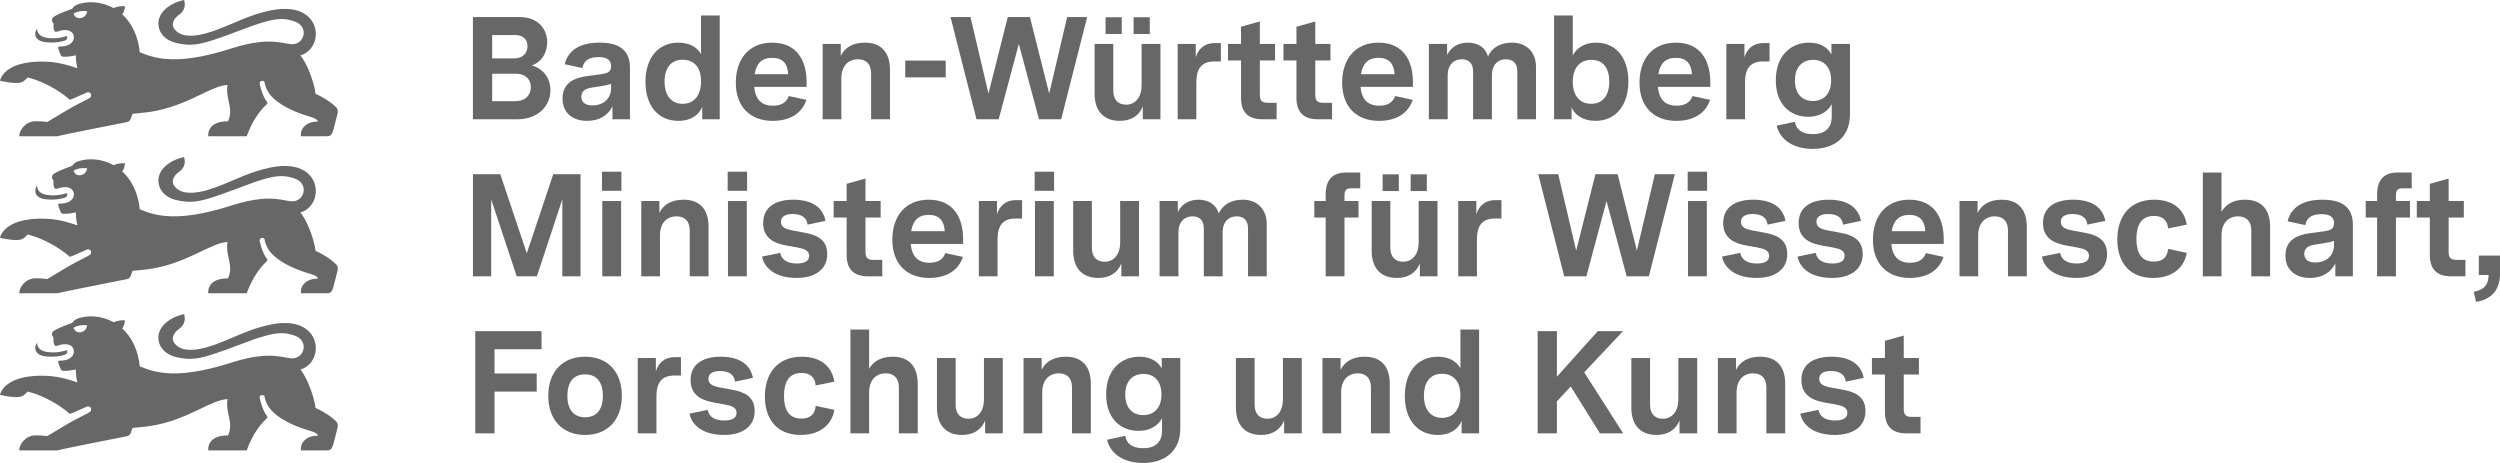 <svg width="216" height="40" viewBox="0 0 216 40" fill="none" xmlns="http://www.w3.org/2000/svg">
<path d="M40.863 15.048H43.222L45.517 21.883L47.8 15.048H50.158V23.875H48.582V17.229L46.387 23.875H44.647L42.44 17.229V23.875H40.863V15.048H40.863Z" fill="#676767"/>
<path d="M52.012 14.833H53.689V16.485H52.012V14.833ZM52.037 17.368H53.664V23.875H52.037V17.368Z" fill="#676767"/>
<path d="M55.406 17.367H56.97V18.389C57.336 17.645 58.067 17.254 59.051 17.254C60.501 17.254 61.22 18.124 61.22 19.6V23.875H59.593V19.89C59.593 19.095 59.139 18.692 58.458 18.692C57.613 18.692 57.021 19.272 57.021 20.344V23.875H55.406V17.367Z" fill="#676767"/>
<path d="M62.871 14.833H64.549V16.485H62.871V14.833ZM62.896 17.368H64.523V23.875H62.896V17.368Z" fill="#676767"/>
<path d="M65.836 22.172L67.412 21.845C67.526 22.475 68.056 22.765 68.85 22.765C69.531 22.765 69.909 22.551 69.909 22.109C69.909 21.63 69.481 21.491 68.875 21.378L68.018 21.226C67.021 21.05 65.937 20.672 65.937 19.272C65.937 17.948 66.921 17.254 68.548 17.254C70.061 17.254 71.095 17.859 71.322 19.083L69.771 19.41C69.708 18.793 69.241 18.49 68.484 18.49C67.816 18.49 67.475 18.742 67.475 19.158C67.475 19.637 67.879 19.801 68.484 19.915L69.506 20.104C70.49 20.281 71.473 20.646 71.473 21.945C71.473 23.345 70.338 24.014 68.812 24.014C67.425 24.014 66.126 23.484 65.836 22.172Z" fill="#676767"/>
<path d="M73.15 22.021V18.793H72.027V17.368H73.15V15.88L74.777 15.426V17.368H76.088V18.793H74.777V21.756C74.777 22.248 74.941 22.45 75.445 22.45H76.227V23.875H75.004C73.768 23.875 73.15 23.27 73.15 22.021Z" fill="#676767"/>
<path d="M77.098 20.709C77.098 18.742 78.17 17.254 80.238 17.254C82.357 17.254 83.214 18.78 83.214 20.659V21.075H78.687C78.788 22.16 79.317 22.702 80.301 22.702C81.032 22.702 81.474 22.424 81.676 21.869L83.202 22.198C82.798 23.383 81.764 24.014 80.276 24.014C78.371 24.014 77.098 22.828 77.098 20.709ZM81.625 19.978C81.575 19.057 81.133 18.566 80.238 18.566C79.342 18.566 78.876 19.057 78.725 19.978H81.625Z" fill="#676767"/>
<path d="M84.574 17.368H86.138V18.528C86.352 17.784 86.907 17.292 87.74 17.292H88.307V18.881H87.727C86.617 18.881 86.189 19.537 86.189 20.672V23.875H84.574V17.368Z" fill="#676767"/>
<path d="M89.394 14.833H91.072V16.485H89.394V14.833ZM89.42 17.368H91.047V23.875H89.42V17.368Z" fill="#676767"/>
<path d="M92.723 21.669V17.368H94.337V21.404C94.337 22.211 94.766 22.614 95.447 22.614C96.254 22.614 96.784 21.959 96.784 20.937V17.368H98.41V23.876H96.884V22.766C96.544 23.611 95.825 24.014 94.892 24.014C93.492 24.014 92.723 23.144 92.723 21.669Z" fill="#676767"/>
<path d="M100.188 17.367H101.764V18.326C102.092 17.62 102.76 17.254 103.555 17.254C104.349 17.254 105.068 17.62 105.295 18.452C105.674 17.62 106.443 17.254 107.376 17.254C108.524 17.254 109.445 17.973 109.445 19.36V23.875H107.83V19.738C107.83 19.032 107.452 18.692 106.847 18.692C106.166 18.692 105.636 19.158 105.636 20.079V23.875H104.009V19.738C104.009 19.032 103.631 18.692 103.025 18.692C102.357 18.692 101.815 19.158 101.815 20.079V23.875H100.188V17.367Z" fill="#676767"/>
<path d="M114.539 18.793H113.555V17.367H114.539V16.813C114.539 15.489 115.169 14.908 116.304 14.908H117.527V16.27H116.745C116.304 16.27 116.165 16.447 116.165 16.888V17.367H117.376V18.793H116.165V23.875H114.539V18.793Z" fill="#676767"/>
<path d="M118.512 21.668V17.367H120.126V21.403C120.126 22.21 120.555 22.613 121.236 22.613C122.043 22.613 122.573 21.958 122.573 20.936V17.367H124.2V23.875H122.674V22.765C122.333 23.61 121.614 24.014 120.681 24.014C119.281 24.014 118.512 23.143 118.512 21.668ZM119.458 15.06H120.858V16.51H119.458V15.06ZM121.879 15.06H123.279V16.51H121.879V15.06Z" fill="#676767"/>
<path d="M125.992 17.368H127.556V18.528C127.77 17.784 128.325 17.292 129.158 17.292H129.725V18.881H129.145C128.035 18.881 127.606 19.537 127.606 20.672V23.875H125.992V17.368Z" fill="#676767"/>
<path d="M132.902 15.048H134.63L136.181 21.656L137.846 15.048H139.763L141.428 21.656L142.979 15.048H144.707L142.462 23.875H140.545L138.805 17.368L137.064 23.875H135.147L132.902 15.048H132.902Z" fill="#676767"/>
<path d="M145.816 14.833H147.494V16.485H145.816V14.833ZM145.842 17.368H147.469V23.875H145.842V17.368Z" fill="#676767"/>
<path d="M148.781 22.172L150.358 21.845C150.471 22.475 151.001 22.765 151.796 22.765C152.477 22.765 152.855 22.551 152.855 22.109C152.855 21.63 152.426 21.491 151.821 21.378L150.963 21.226C149.967 21.05 148.882 20.672 148.882 19.272C148.882 17.948 149.866 17.254 151.493 17.254C153.006 17.254 154.04 17.859 154.267 19.083L152.716 19.41C152.653 18.793 152.186 18.49 151.43 18.49C150.761 18.49 150.421 18.742 150.421 19.158C150.421 19.637 150.824 19.801 151.43 19.915L152.451 20.104C153.435 20.281 154.419 20.646 154.419 21.945C154.419 23.345 153.284 24.014 151.758 24.014C150.37 24.014 149.071 23.484 148.781 22.172Z" fill="#676767"/>
<path d="M155.301 22.172L156.877 21.845C156.991 22.475 157.52 22.765 158.315 22.765C158.996 22.765 159.374 22.551 159.374 22.109C159.374 21.63 158.946 21.491 158.34 21.378L157.483 21.226C156.486 21.05 155.402 20.672 155.402 19.272C155.402 17.948 156.385 17.254 158.012 17.254C159.526 17.254 160.56 17.859 160.787 19.083L159.236 19.41C159.173 18.793 158.706 18.49 157.949 18.49C157.281 18.49 156.94 18.742 156.94 19.158C156.94 19.637 157.344 19.801 157.949 19.915L158.971 20.104C159.954 20.281 160.938 20.646 160.938 21.945C160.938 23.345 159.803 24.014 158.277 24.014C156.89 24.014 155.591 23.484 155.301 22.172Z" fill="#676767"/>
<path d="M161.82 20.709C161.82 18.742 162.892 17.254 164.961 17.254C167.079 17.254 167.937 18.78 167.937 20.659V21.075H163.409C163.51 22.16 164.04 22.702 165.024 22.702C165.755 22.702 166.197 22.424 166.398 21.869L167.924 22.198C167.521 23.383 166.487 24.014 164.998 24.014C163.094 24.014 161.82 22.828 161.82 20.709ZM166.348 19.978C166.297 19.057 165.856 18.566 164.961 18.566C164.065 18.566 163.599 19.057 163.447 19.978H166.348Z" fill="#676767"/>
<path d="M169.301 17.367H170.865V18.389C171.23 17.645 171.962 17.254 172.946 17.254C174.396 17.254 175.115 18.124 175.115 19.6V23.875H173.488V19.89C173.488 19.095 173.034 18.692 172.353 18.692C171.508 18.692 170.915 19.272 170.915 20.344V23.875H169.301V17.367Z" fill="#676767"/>
<path d="M176.414 22.172L177.991 21.845C178.104 22.475 178.634 22.765 179.428 22.765C180.109 22.765 180.488 22.551 180.488 22.109C180.488 21.63 180.059 21.491 179.453 21.378L178.596 21.226C177.6 21.05 176.515 20.672 176.515 19.272C176.515 17.948 177.499 17.254 179.125 17.254C180.639 17.254 181.673 17.859 181.9 19.083L180.349 19.41C180.286 18.793 179.819 18.49 179.063 18.49C178.394 18.49 178.054 18.742 178.054 19.158C178.054 19.637 178.457 19.801 179.063 19.915L180.084 20.104C181.068 20.281 182.052 20.646 182.052 21.945C182.052 23.345 180.916 24.014 179.39 24.014C178.003 24.014 176.704 23.484 176.414 22.172Z" fill="#676767"/>
<path d="M182.934 20.697C182.934 18.767 183.955 17.254 186.124 17.254C187.713 17.254 188.722 18.061 188.937 19.41L187.322 19.738C187.272 19.032 186.831 18.654 186.112 18.654C184.977 18.654 184.586 19.499 184.586 20.646C184.586 21.832 185.002 22.601 186.087 22.601C186.831 22.601 187.259 22.248 187.322 21.504L188.937 21.845C188.71 23.194 187.625 24.014 186.024 24.014C183.867 24.014 182.934 22.525 182.934 20.697Z" fill="#676767"/>
<path d="M190.324 14.908H191.939V18.301C192.317 17.62 193.023 17.254 193.969 17.254C195.419 17.254 196.138 18.124 196.138 19.6V23.875H194.511V19.89C194.511 19.095 194.057 18.692 193.376 18.692C192.531 18.692 191.939 19.272 191.939 20.344V23.875H190.324V14.908Z" fill="#676767"/>
<path d="M197.461 22.084C197.461 20.659 198.583 20.293 199.529 20.154L200.841 19.978C201.333 19.902 201.661 19.789 201.661 19.284C201.661 18.755 201.295 18.502 200.576 18.502C199.681 18.502 199.29 18.856 199.176 19.448L197.65 19.12C197.965 17.834 199.063 17.254 200.664 17.254C202.43 17.254 203.288 17.96 203.288 19.423V23.875H201.774V22.765C201.383 23.534 200.639 24.014 199.58 24.014C198.344 24.014 197.461 23.332 197.461 22.084ZM200.046 22.677C201.005 22.677 201.661 22.084 201.661 21.163V20.81C201.421 20.899 201.169 20.962 200.803 21.012L200.071 21.125C199.605 21.189 199.088 21.34 199.088 21.92C199.088 22.424 199.441 22.677 200.046 22.677Z" fill="#676767"/>
<path d="M205.382 18.793H204.398V17.367H205.382V16.813C205.382 15.489 206.013 14.908 207.148 14.908H208.371V16.27H207.589C207.148 16.27 207.009 16.447 207.009 16.888V17.367H208.22V18.793H207.009V23.875H205.382V18.793Z" fill="#676767"/>
<path d="M209.935 22.021V18.793H208.812V17.368H209.935V15.88L211.562 15.426V17.368H212.874V18.793H211.562V21.756C211.562 22.248 211.726 22.45 212.23 22.45H213.012V23.875H211.789C210.553 23.875 209.935 23.27 209.935 22.021Z" fill="#676767"/>
<path d="M215.017 23.762H214.172V22.085H216.001V23.636C216.001 25.313 214.966 25.931 213.932 26.083L213.73 25.212C214.702 25.023 214.992 24.557 215.017 23.762Z" fill="#676767"/>
<path d="M41.062 28.612H46.788V30.176H42.727V32.269H46.372V33.833H42.727V37.44H41.062V28.612L41.062 28.612Z" fill="#676767"/>
<path d="M47.371 34.199C47.371 32.106 48.62 30.819 50.549 30.819C52.491 30.819 53.727 32.106 53.727 34.199C53.727 36.293 52.491 37.579 50.549 37.579C48.62 37.579 47.371 36.293 47.371 34.199ZM50.549 36.053C51.47 36.053 52.088 35.473 52.088 34.199C52.088 32.925 51.47 32.345 50.549 32.345C49.628 32.345 49.023 32.925 49.023 34.199C49.023 35.473 49.641 36.053 50.549 36.053Z" fill="#676767"/>
<path d="M55.102 30.933H56.665V32.093C56.88 31.349 57.435 30.857 58.267 30.857H58.835V32.447H58.254C57.145 32.447 56.716 33.102 56.716 34.237V37.441H55.102V30.933Z" fill="#676767"/>
<path d="M59.566 35.738L61.143 35.41C61.256 36.04 61.786 36.33 62.581 36.33C63.262 36.33 63.64 36.116 63.64 35.675C63.64 35.195 63.211 35.057 62.606 34.943L61.748 34.792C60.752 34.615 59.667 34.237 59.667 32.837C59.667 31.513 60.651 30.819 62.278 30.819C63.791 30.819 64.826 31.425 65.052 32.648L63.501 32.976C63.438 32.358 62.971 32.055 62.215 32.055C61.547 32.055 61.206 32.307 61.206 32.724C61.206 33.203 61.61 33.367 62.215 33.48L63.236 33.669C64.22 33.846 65.204 34.212 65.204 35.511C65.204 36.91 64.069 37.579 62.543 37.579C61.155 37.579 59.856 37.049 59.566 35.738Z" fill="#676767"/>
<path d="M66.086 34.262C66.086 32.333 67.107 30.819 69.277 30.819C70.866 30.819 71.875 31.626 72.089 32.976L70.475 33.304C70.424 32.597 69.983 32.219 69.264 32.219C68.129 32.219 67.738 33.064 67.738 34.212C67.738 35.397 68.154 36.166 69.239 36.166C69.983 36.166 70.412 35.813 70.475 35.069L72.089 35.41C71.862 36.759 70.777 37.579 69.176 37.579C67.019 37.579 66.086 36.091 66.086 34.262Z" fill="#676767"/>
<path d="M73.477 28.474H75.091V31.866C75.469 31.185 76.175 30.819 77.121 30.819C78.572 30.819 79.291 31.69 79.291 33.165V37.44H77.664V33.455C77.664 32.661 77.21 32.257 76.528 32.257C75.683 32.257 75.091 32.837 75.091 33.909V37.44H73.477V28.474Z" fill="#676767"/>
<path d="M80.953 35.233V30.933H82.567V34.968C82.567 35.775 82.996 36.179 83.677 36.179C84.484 36.179 85.014 35.523 85.014 34.502V30.933H86.641V37.44H85.115V36.33C84.774 37.175 84.056 37.579 83.122 37.579C81.722 37.579 80.953 36.709 80.953 35.233Z" fill="#676767"/>
<path d="M88.434 30.933H89.997V31.954C90.363 31.21 91.095 30.819 92.078 30.819C93.529 30.819 94.248 31.689 94.248 33.165V37.44H92.621V33.455C92.621 32.661 92.167 32.257 91.486 32.257C90.641 32.257 90.048 32.837 90.048 33.909V37.44H88.434V30.933Z" fill="#676767"/>
<path d="M95.646 37.995L97.222 37.654C97.311 38.273 97.777 38.727 98.774 38.727C99.795 38.727 100.4 38.209 100.4 37.226V36.129C100.047 36.822 99.303 37.226 98.37 37.226C96.844 37.226 95.57 36.192 95.57 34.073C95.57 31.917 96.882 30.819 98.446 30.819C99.417 30.819 100.073 31.248 100.375 31.841V30.933H101.977V37.024C101.977 39.08 100.527 40 98.761 40C97.172 40 95.974 39.294 95.646 37.995ZM98.774 35.864C99.619 35.864 100.35 35.334 100.35 34.086C100.35 32.888 99.682 32.307 98.799 32.307C97.916 32.307 97.222 32.862 97.222 34.098C97.222 35.296 97.903 35.864 98.774 35.864Z" fill="#676767"/>
<path d="M106.785 35.233V30.933H108.399V34.968C108.399 35.775 108.828 36.179 109.509 36.179C110.316 36.179 110.846 35.523 110.846 34.502V30.933H112.473V37.44H110.947V36.33C110.606 37.175 109.888 37.579 108.954 37.579C107.554 37.579 106.785 36.709 106.785 35.233Z" fill="#676767"/>
<path d="M114.262 30.933H115.826V31.954C116.191 31.21 116.923 30.819 117.906 30.819C119.357 30.819 120.076 31.689 120.076 33.165V37.44H118.449V33.455C118.449 32.661 117.995 32.257 117.314 32.257C116.469 32.257 115.876 32.837 115.876 33.909V37.44H114.262V30.933Z" fill="#676767"/>
<path d="M121.375 34.212C121.375 32.194 122.434 30.819 124.225 30.819C125.133 30.819 125.827 31.185 126.18 31.816V28.474H127.794V37.44H126.281V36.368C126.016 37.037 125.335 37.579 124.225 37.579C122.447 37.579 121.375 36.23 121.375 34.212ZM124.591 36.103C125.613 36.103 126.18 35.334 126.18 34.149C126.18 33.026 125.625 32.295 124.591 32.295C123.569 32.295 123.027 33.026 123.027 34.187C123.027 35.334 123.569 36.103 124.591 36.103Z" fill="#676767"/>
<path d="M132.852 28.612H134.516V32.547L138.048 28.612H140.229L136.875 32.169L140.242 37.44H138.237L135.714 33.392L134.516 34.678V37.44H132.852V28.612H132.852Z" fill="#676767"/>
<path d="M140.949 35.233V30.933H142.564V34.968C142.564 35.775 142.992 36.179 143.673 36.179C144.481 36.179 145.01 35.523 145.01 34.502V30.933H146.637V37.44H145.111V36.33C144.77 37.175 144.052 37.579 143.118 37.579C141.719 37.579 140.949 36.709 140.949 35.233Z" fill="#676767"/>
<path d="M148.426 30.933H149.99V31.954C150.355 31.21 151.087 30.819 152.071 30.819C153.521 30.819 154.24 31.689 154.24 33.165V37.44H152.613V33.455C152.613 32.661 152.159 32.257 151.478 32.257C150.633 32.257 150.04 32.837 150.04 33.909V37.44H148.426V30.933Z" fill="#676767"/>
<path d="M155.539 35.738L157.116 35.41C157.229 36.04 157.759 36.33 158.553 36.33C159.234 36.33 159.613 36.116 159.613 35.675C159.613 35.195 159.184 35.057 158.578 34.943L157.721 34.792C156.725 34.615 155.64 34.237 155.64 32.837C155.64 31.513 156.624 30.819 158.25 30.819C159.764 30.819 160.798 31.425 161.025 32.648L159.474 32.976C159.411 32.358 158.944 32.055 158.188 32.055C157.519 32.055 157.179 32.307 157.179 32.724C157.179 33.203 157.582 33.367 158.188 33.48L159.209 33.669C160.193 33.846 161.177 34.212 161.177 35.511C161.177 36.91 160.041 37.579 158.515 37.579C157.128 37.579 155.829 37.049 155.539 35.738Z" fill="#676767"/>
<path d="M162.857 35.587V32.358H161.734V30.933H162.857V29.445L164.484 28.991V30.933H165.795V32.358H164.484V35.322C164.484 35.814 164.648 36.016 165.152 36.016H165.934V37.441H164.711C163.475 37.441 162.857 36.835 162.857 35.587Z" fill="#676767"/>
<path d="M40.859 1.477H44.92C46.522 1.477 47.279 2.549 47.279 3.646C47.279 4.503 46.837 5.361 45.942 5.651C47.014 5.954 47.556 6.836 47.556 7.782C47.556 9.094 46.56 10.305 44.693 10.305H40.859V1.477ZM44.416 5.046C45.185 5.046 45.576 4.566 45.576 3.986C45.576 3.444 45.223 3.028 44.492 3.028H42.524V5.046H44.416ZM44.517 8.741C45.45 8.741 45.866 8.161 45.866 7.517C45.866 6.899 45.437 6.37 44.593 6.37H42.524V8.741H44.517Z" fill="#676767"/>
<path d="M48.602 8.514C48.602 7.089 49.724 6.723 50.67 6.584L51.981 6.408C52.473 6.332 52.801 6.219 52.801 5.714C52.801 5.184 52.435 4.932 51.717 4.932C50.821 4.932 50.43 5.285 50.317 5.878L48.791 5.55C49.106 4.264 50.203 3.684 51.805 3.684C53.571 3.684 54.428 4.39 54.428 5.853V10.305H52.915V9.195C52.524 9.964 51.78 10.443 50.72 10.443C49.484 10.443 48.602 9.762 48.602 8.514ZM51.187 9.106C52.145 9.106 52.801 8.514 52.801 7.593V7.24C52.562 7.328 52.309 7.391 51.944 7.442L51.212 7.555C50.745 7.618 50.228 7.77 50.228 8.35C50.228 8.854 50.582 9.106 51.187 9.106Z" fill="#676767"/>
<path d="M55.766 7.076C55.766 5.058 56.825 3.684 58.616 3.684C59.524 3.684 60.218 4.049 60.571 4.68V1.338H62.185V10.305H60.672V9.232C60.407 9.901 59.726 10.443 58.616 10.443C56.838 10.443 55.766 9.094 55.766 7.076ZM58.981 8.968C60.003 8.968 60.571 8.198 60.571 7.013C60.571 5.891 60.016 5.159 58.981 5.159C57.96 5.159 57.418 5.891 57.418 7.051C57.418 8.198 57.96 8.968 58.981 8.968Z" fill="#676767"/>
<path d="M63.574 7.139C63.574 5.172 64.646 3.684 66.715 3.684C68.833 3.684 69.691 5.21 69.691 7.089V7.505H65.163C65.264 8.589 65.794 9.132 66.778 9.132C67.509 9.132 67.951 8.854 68.152 8.299L69.678 8.627C69.275 9.813 68.241 10.443 66.752 10.443C64.848 10.443 63.574 9.258 63.574 7.139ZM68.102 6.408C68.051 5.487 67.61 4.995 66.715 4.995C65.819 4.995 65.353 5.487 65.201 6.408H68.102Z" fill="#676767"/>
<path d="M71.078 3.797H72.642V4.819C73.008 4.075 73.739 3.684 74.723 3.684C76.173 3.684 76.892 4.554 76.892 6.029V10.305H75.265V6.319C75.265 5.525 74.811 5.121 74.13 5.121C73.285 5.121 72.692 5.701 72.692 6.773V10.305H71.078V3.797Z" fill="#676767"/>
<path d="M78.215 5.234H81.708V6.685H78.215V5.234Z" fill="#676767"/>
<path d="M82.125 1.477H83.853L85.404 8.085L87.069 1.477H88.986L90.65 8.085L92.202 1.477H93.93L91.685 10.305H89.768L88.027 3.797L86.287 10.305H84.37L82.125 1.477H82.125Z" fill="#676767"/>
<path d="M94.574 8.097V3.797H96.189V7.833C96.189 8.64 96.617 9.043 97.298 9.043C98.106 9.043 98.635 8.388 98.635 7.366V3.797H100.262V10.304H98.736V9.195C98.395 10.04 97.677 10.443 96.743 10.443C95.344 10.443 94.574 9.573 94.574 8.097ZM95.52 1.489H96.92V2.94H95.52V1.489ZM97.942 1.489H99.341V2.94H97.942V1.489Z" fill="#676767"/>
<path d="M101.75 3.797H103.314V4.958C103.528 4.214 104.083 3.722 104.916 3.722H105.483V5.311H104.903C103.793 5.311 103.364 5.967 103.364 7.102V10.305H101.75V3.797Z" fill="#676767"/>
<path d="M107.224 8.451V5.223H106.102V3.798H107.224V2.309L108.851 1.855V3.798H110.163V5.223H108.851V8.186C108.851 8.678 109.015 8.88 109.519 8.88H110.301V10.305H109.078C107.842 10.305 107.224 9.7 107.224 8.451Z" fill="#676767"/>
<path d="M112.013 8.451V5.223H110.891V3.798H112.013V2.309L113.64 1.855V3.798H114.952V5.223H113.64V8.186C113.64 8.678 113.804 8.88 114.308 8.88H115.09V10.305H113.867C112.631 10.305 112.013 9.7 112.013 8.451Z" fill="#676767"/>
<path d="M115.961 7.139C115.961 5.172 117.033 3.684 119.101 3.684C121.22 3.684 122.078 5.21 122.078 7.089V7.505H117.55C117.651 8.589 118.181 9.132 119.164 9.132C119.896 9.132 120.337 8.854 120.539 8.299L122.065 8.627C121.661 9.813 120.627 10.443 119.139 10.443C117.235 10.443 115.961 9.258 115.961 7.139ZM120.489 6.408C120.438 5.487 119.997 4.995 119.101 4.995C118.206 4.995 117.739 5.487 117.588 6.408H120.489Z" fill="#676767"/>
<path d="M123.453 3.797H125.03V4.756C125.358 4.049 126.026 3.684 126.82 3.684C127.615 3.684 128.334 4.049 128.561 4.882C128.939 4.049 129.709 3.684 130.642 3.684C131.79 3.684 132.71 4.403 132.71 5.79V10.305H131.096V6.168C131.096 5.462 130.718 5.121 130.112 5.121C129.431 5.121 128.901 5.588 128.901 6.508V10.305H127.275V6.168C127.275 5.462 126.896 5.121 126.291 5.121C125.622 5.121 125.08 5.588 125.08 6.508V10.305H123.453V3.797Z" fill="#676767"/>
<path d="M135.787 9.283V10.305H134.273V1.338H135.888V4.793C136.228 4.125 136.935 3.684 137.893 3.684C139.671 3.684 140.693 5.058 140.693 7.038C140.693 9.069 139.621 10.443 137.843 10.443C136.771 10.443 136.052 9.926 135.787 9.283ZM137.477 8.968C138.511 8.968 139.041 8.211 139.041 7.051C139.041 5.89 138.524 5.172 137.502 5.172C136.468 5.172 135.888 5.903 135.888 7.063C135.888 8.236 136.468 8.968 137.477 8.968Z" fill="#676767"/>
<path d="M141.652 7.139C141.652 5.172 142.724 3.684 144.793 3.684C146.911 3.684 147.769 5.21 147.769 7.089V7.505H143.241C143.342 8.589 143.872 9.132 144.856 9.132C145.587 9.132 146.029 8.854 146.23 8.299L147.756 8.627C147.353 9.813 146.319 10.443 144.83 10.443C142.926 10.443 141.652 9.258 141.652 7.139ZM146.18 6.408C146.129 5.487 145.688 4.995 144.793 4.995C143.897 4.995 143.431 5.487 143.279 6.408H146.18Z" fill="#676767"/>
<path d="M149.156 3.797H150.72V4.958C150.934 4.214 151.489 3.722 152.322 3.722H152.889V5.311H152.309C151.199 5.311 150.771 5.967 150.771 7.102V10.305H149.156V3.797Z" fill="#676767"/>
<path d="M153.505 10.859L155.082 10.519C155.17 11.137 155.637 11.591 156.633 11.591C157.654 11.591 158.26 11.074 158.26 10.09V8.993C157.907 9.687 157.163 10.09 156.229 10.09C154.703 10.09 153.43 9.056 153.43 6.937C153.43 4.781 154.741 3.684 156.305 3.684C157.276 3.684 157.932 4.112 158.235 4.705V3.797H159.836V9.888C159.836 11.944 158.386 12.864 156.62 12.864C155.031 12.864 153.833 12.158 153.505 10.859ZM156.633 8.728C157.478 8.728 158.21 8.198 158.21 6.95C158.21 5.752 157.541 5.172 156.658 5.172C155.775 5.172 155.082 5.727 155.082 6.963C155.082 8.161 155.763 8.728 156.633 8.728Z" fill="#676767"/>
<path d="M25.953 31.924C26.759 31.712 27.348 30.878 27.282 29.929C27.199 28.753 26.085 27.508 23.443 28.03C22.482 28.22 21.695 28.5 20.939 28.808C20.146 29.132 19.389 29.486 18.501 29.802C17.587 30.126 16.82 30.267 16.224 30.216C15.687 30.17 15.289 29.97 15.045 29.611C14.713 29.114 15.195 28.613 15.399 28.473C15.771 28.23 16.105 27.815 15.908 27.141C15.551 27.203 14.926 27.412 14.428 27.805C14.017 28.129 13.692 28.579 13.68 29.175C13.703 29.989 14.266 30.625 15.203 30.849C15.832 31 16.334 31.048 16.926 30.971C17.777 30.86 18.816 30.488 20.688 29.787C22.438 29.112 23.422 28.823 24.175 28.789C24.648 28.767 25.031 28.846 25.455 28.995C25.721 29.087 25.912 29.228 26.04 29.392C26.192 29.587 26.253 29.816 26.239 30.037C26.212 30.453 25.921 30.843 25.468 30.941C25.364 30.964 25.251 30.971 25.131 30.959C24.991 30.945 24.838 30.916 24.666 30.884C24.159 30.789 23.474 30.662 22.409 30.779C21.769 30.849 20.993 31.008 20.035 31.315C18.037 31.955 16.546 32.212 15.395 32.256C13.765 32.318 12.816 31.955 12.076 31.652C12.003 30.944 11.833 30.359 11.624 29.883C11.284 29.111 10.843 28.628 10.554 28.376C10.554 28.376 10.721 28.272 10.805 27.688C10.388 27.605 9.799 27.84 9.799 27.84C9.799 27.84 8.705 27.138 7.227 27.388C6.663 27.486 6.394 27.641 6.239 27.896C5.065 28.328 4.969 28.402 4.669 28.575C4.475 28.697 4.491 28.861 4.491 28.902C4.491 28.997 4.541 29.055 4.562 29.081C4.593 29.117 4.622 29.15 4.622 29.216C4.625 29.558 4.595 29.534 4.7 29.804C4.747 29.913 4.849 29.905 4.973 29.863C5.748 29.574 6.344 29.799 6.382 30.324C6.412 30.776 5.99 31.101 5.427 31.146C5.302 31.153 5.214 31.159 5.166 31.161C5.073 31.167 5.011 31.176 5.022 31.284C5.034 31.369 5.157 31.677 5.19 31.765C5.275 32.003 5.329 32.036 5.529 32.044C5.906 32.057 6.394 31.963 6.55 31.915C6.55 31.915 6.534 32.392 6.683 33.043C5.378 32.573 4.381 32.426 3.275 32.467C2.171 32.506 1.437 32.733 0.95 33.006C0.088 33.489 0 34.119 0 34.119C0.006 34.12 1.271 34.417 1.788 34.271C2.14 34.171 2.381 33.832 2.381 33.832C2.381 33.832 3.215 34.003 4.313 34.585C4.849 34.87 5.449 35.253 6.045 35.762C6.067 35.781 7.446 35.153 7.514 35.128C7.684 35.066 7.812 35.179 7.841 35.235C7.889 35.325 7.905 35.495 7.772 35.584C7.642 35.702 6.717 36.11 5.827 36.636C5.248 36.978 4.619 37.35 4.078 37.68C3.654 37.626 3.47 37.609 3.071 37.614C2.22 37.623 1.66 38.367 1.66 38.912H4.972C5.11 38.861 6.495 38.579 7.894 38.299C8.911 38.096 9.935 37.894 10.492 37.783C10.742 37.734 10.896 37.703 10.917 37.699C10.991 37.682 11.092 37.67 11.183 37.581C11.228 37.537 11.271 37.473 11.307 37.379C11.333 37.315 11.45 36.974 11.45 36.974L12.175 36.904C13.143 36.822 14 36.628 14.77 36.381C15.76 36.065 16.604 35.663 17.35 35.306C18.258 34.87 19.008 34.511 19.657 34.482C19.553 35.124 19.704 35.624 19.806 36.116C19.904 36.585 19.957 37.047 19.704 37.619C17.786 37.619 17.997 38.912 17.997 38.912H21.323C21.323 38.912 21.558 38.147 22.096 37.303C22.345 36.915 22.648 36.51 23.039 36.156C23.12 36.083 23.113 36.005 23.067 35.944C22.645 35.419 22.431 34.364 22.431 34.364C22.395 34.23 22.558 34.14 22.614 34.131C22.672 34.12 22.83 34.119 22.863 34.271C22.863 34.271 22.937 35.003 23.63 35.64C24.068 36.042 24.6 36.359 25.131 36.609C25.769 36.91 26.406 37.113 26.875 37.252C27.411 37.411 27.471 37.59 27.471 37.643C27.459 37.643 27.267 37.653 27.236 37.656C26.965 37.686 26.653 37.721 26.289 38.065C25.918 38.419 25.996 38.912 25.996 38.912H28.285C28.583 38.912 28.689 38.736 28.793 38.399C28.86 38.183 29.131 37.086 29.15 37.01C29.239 36.677 29.145 36.5 29.03 36.4C28.768 36.137 28.449 35.906 28.154 35.722C27.677 35.423 27.265 35.245 27.265 35.245C27.211 34.736 26.971 33.882 26.634 33.112C26.436 32.657 26.2 32.232 25.953 31.924ZM6.352 28.317C6.697 28.111 7.151 28.059 7.524 28.102C7.483 28.777 6.537 28.956 6.352 28.317ZM3.116 29.758C3.13 29.73 3.145 29.701 3.162 29.673C3.164 29.669 3.178 29.646 3.182 29.641C3.189 29.632 3.204 29.638 3.205 29.649C3.219 29.915 3.371 30.326 4.112 30.418C4.813 30.507 5.341 30.387 5.791 30.255C5.841 30.376 5.828 30.567 5.596 30.653C5.387 30.717 4.819 30.883 3.935 30.789C3.11 30.701 2.92 30.183 3.116 29.758ZM25.953 18.354C26.759 18.142 27.348 17.308 27.282 16.359C27.199 15.182 26.085 13.938 23.443 14.46C22.482 14.65 21.695 14.93 20.939 15.238C20.146 15.561 19.389 15.916 18.501 16.231C17.587 16.556 16.82 16.696 16.224 16.645C15.687 16.6 15.289 16.4 15.045 16.041C14.713 15.544 15.195 15.042 15.399 14.902C15.771 14.659 16.105 14.245 15.908 13.57C15.551 13.632 14.926 13.842 14.428 14.234C14.017 14.559 13.692 15.009 13.68 15.604C13.703 16.419 14.266 17.055 15.203 17.279C15.832 17.43 16.334 17.478 16.926 17.4C17.777 17.289 18.816 16.918 20.688 16.217C22.438 15.542 23.422 15.252 24.175 15.218C24.648 15.197 25.031 15.276 25.455 15.424C25.721 15.517 25.912 15.657 26.04 15.821C26.192 16.016 26.253 16.245 26.239 16.467C26.212 16.882 25.921 17.273 25.468 17.371C25.364 17.393 25.251 17.4 25.131 17.388C24.991 17.375 24.838 17.346 24.666 17.314C24.159 17.219 23.474 17.091 22.409 17.208C21.769 17.279 20.993 17.438 20.035 17.744C18.037 18.385 16.546 18.641 15.395 18.685C13.765 18.748 12.816 18.384 12.076 18.082C12.003 17.374 11.833 16.788 11.624 16.313C11.284 15.541 10.843 15.058 10.554 14.806C10.554 14.806 10.721 14.701 10.805 14.118C10.388 14.034 9.799 14.269 9.799 14.269C9.799 14.269 8.705 13.567 7.227 13.817C6.663 13.916 6.394 14.07 6.239 14.326C5.065 14.757 4.969 14.831 4.669 15.004C4.475 15.127 4.491 15.29 4.491 15.332C4.491 15.426 4.541 15.485 4.562 15.511C4.593 15.547 4.622 15.58 4.622 15.645C4.625 15.987 4.595 15.963 4.7 16.234C4.747 16.343 4.849 16.335 4.973 16.293C5.748 16.003 6.344 16.229 6.382 16.753C6.412 17.205 5.99 17.53 5.427 17.575C5.302 17.583 5.214 17.588 5.166 17.591C5.073 17.597 5.011 17.605 5.022 17.713C5.034 17.799 5.157 18.107 5.19 18.194C5.275 18.433 5.329 18.466 5.529 18.473C5.906 18.486 6.394 18.393 6.55 18.345C6.55 18.345 6.534 18.822 6.683 19.473C5.378 19.002 4.381 18.856 3.275 18.896C2.171 18.936 1.437 19.162 0.95 19.436C0.088 19.919 0 20.548 0 20.548C0.006 20.549 1.271 20.847 1.788 20.701C2.14 20.601 2.381 20.261 2.381 20.261C2.381 20.261 3.215 20.433 4.313 21.015C4.849 21.299 5.449 21.683 6.045 22.192C6.067 22.211 7.446 21.583 7.514 21.558C7.684 21.495 7.812 21.609 7.841 21.664C7.889 21.755 7.905 21.925 7.772 22.014C7.642 22.131 6.717 22.539 5.827 23.065C5.248 23.408 4.619 23.78 4.078 24.11C3.654 24.055 3.47 24.039 3.071 24.043C2.22 24.052 1.66 24.797 1.66 25.341H4.972C5.11 25.291 6.495 25.008 7.894 24.729C8.911 24.525 9.935 24.323 10.492 24.213C10.742 24.164 10.896 24.133 10.917 24.129C10.991 24.112 11.092 24.1 11.183 24.011C11.228 23.966 11.271 23.902 11.307 23.808C11.333 23.745 11.45 23.404 11.45 23.404L12.175 23.334C13.143 23.252 14 23.057 14.77 22.811C15.76 22.494 16.604 22.092 17.35 21.735C18.258 21.3 19.008 20.941 19.657 20.912C19.553 21.554 19.704 22.053 19.806 22.546C19.904 23.014 19.957 23.476 19.704 24.048C17.786 24.048 17.997 25.341 17.997 25.341H21.323C21.323 25.341 21.558 24.576 22.096 23.733C22.345 23.345 22.648 22.94 23.039 22.585C23.12 22.512 23.113 22.435 23.067 22.373C22.645 21.849 22.431 20.794 22.431 20.794C22.395 20.659 22.558 20.57 22.614 20.56C22.672 20.55 22.83 20.549 22.863 20.701C22.863 20.701 22.937 21.433 23.63 22.07C24.068 22.472 24.6 22.789 25.131 23.038C25.769 23.339 26.406 23.543 26.875 23.682C27.411 23.84 27.471 24.019 27.471 24.073C27.459 24.073 27.267 24.082 27.236 24.085C26.965 24.115 26.653 24.15 26.289 24.495C25.918 24.848 25.996 25.341 25.996 25.341H28.285C28.583 25.341 28.689 25.165 28.793 24.828C28.86 24.612 29.131 23.515 29.15 23.44C29.239 23.106 29.145 22.929 29.03 22.829C28.768 22.566 28.449 22.336 28.154 22.151C27.677 21.852 27.265 21.674 27.265 21.674C27.211 21.165 26.971 20.311 26.634 19.541C26.436 19.087 26.2 18.662 25.953 18.354ZM6.352 14.747C6.697 14.541 7.151 14.488 7.524 14.532C7.483 15.206 6.537 15.385 6.352 14.747ZM3.116 16.188C3.13 16.159 3.145 16.131 3.162 16.103C3.164 16.098 3.178 16.076 3.182 16.071C3.189 16.061 3.204 16.067 3.205 16.079C3.219 16.344 3.371 16.755 4.112 16.848C4.813 16.936 5.341 16.817 5.791 16.684C5.841 16.806 5.828 16.997 5.596 17.082C5.387 17.146 4.819 17.312 3.935 17.218C3.11 17.131 2.92 16.613 3.116 16.188ZM25.953 4.783C26.759 4.571 27.348 3.737 27.282 2.788C27.199 1.612 26.085 0.367 23.443 0.889C22.482 1.08 21.695 1.359 20.939 1.667C20.146 1.991 19.389 2.346 18.501 2.661C17.587 2.985 16.82 3.126 16.224 3.075C15.687 3.03 15.289 2.83 15.045 2.47C14.713 1.973 15.195 1.472 15.399 1.332C15.771 1.089 16.105 0.674 15.908 0C15.551 0.062 14.926 0.271 14.428 0.664C14.017 0.988 13.692 1.438 13.68 2.034C13.703 2.848 14.266 3.484 15.203 3.709C15.832 3.859 16.334 3.908 16.926 3.83C17.777 3.719 18.816 3.348 20.688 2.646C22.438 1.971 23.422 1.682 24.175 1.648C24.648 1.626 25.031 1.706 25.455 1.854C25.721 1.946 25.912 2.087 26.04 2.251C26.192 2.446 26.253 2.675 26.239 2.896C26.212 3.312 25.921 3.703 25.468 3.8C25.364 3.823 25.251 3.83 25.131 3.818C24.991 3.804 24.838 3.776 24.666 3.744C24.159 3.648 23.474 3.521 22.409 3.638C21.769 3.708 20.993 3.867 20.035 4.174C18.037 4.814 16.546 5.071 15.395 5.115C13.765 5.177 12.816 4.814 12.076 4.512C12.003 3.803 11.833 3.218 11.624 2.742C11.284 1.97 10.843 1.487 10.554 1.235C10.554 1.235 10.721 1.131 10.805 0.547C10.388 0.464 9.799 0.699 9.799 0.699C9.799 0.699 8.705 -0.003 7.227 0.247C6.663 0.346 6.394 0.5 6.239 0.755C5.065 1.187 4.969 1.261 4.669 1.434C4.475 1.556 4.491 1.72 4.491 1.761C4.491 1.856 4.541 1.914 4.562 1.94C4.593 1.976 4.622 2.009 4.622 2.075C4.625 2.417 4.595 2.393 4.7 2.663C4.747 2.772 4.849 2.764 4.973 2.722C5.748 2.433 6.344 2.658 6.382 3.183C6.412 3.635 5.99 3.96 5.427 4.005C5.302 4.012 5.214 4.018 5.166 4.02C5.073 4.027 5.011 4.035 5.022 4.143C5.034 4.228 5.157 4.536 5.19 4.624C5.275 4.862 5.329 4.896 5.529 4.903C5.906 4.916 6.394 4.822 6.55 4.774C6.55 4.774 6.534 5.252 6.683 5.902C5.378 5.432 4.381 5.286 3.275 5.326C2.171 5.366 1.437 5.592 0.95 5.865C0.088 6.348 0 6.978 0 6.978C0.006 6.979 1.271 7.276 1.788 7.13C2.14 7.03 2.381 6.691 2.381 6.691C2.381 6.691 3.215 6.862 4.313 7.444C4.849 7.729 5.449 8.112 6.045 8.621C6.067 8.64 7.446 8.012 7.514 7.987C7.684 7.925 7.812 8.038 7.841 8.094C7.889 8.184 7.905 8.355 7.772 8.443C7.642 8.561 6.717 8.969 5.827 9.495C5.248 9.838 4.619 10.209 4.078 10.54C3.654 10.485 3.47 10.469 3.071 10.473C2.22 10.482 1.66 11.226 1.66 11.771H4.972C5.11 11.721 6.495 11.438 7.894 11.158C8.911 10.955 9.935 10.753 10.492 10.643C10.742 10.593 10.896 10.562 10.917 10.558C10.991 10.541 11.092 10.529 11.183 10.44C11.228 10.396 11.271 10.332 11.307 10.238C11.333 10.174 11.45 9.833 11.45 9.833L12.175 9.763C13.143 9.681 14 9.487 14.77 9.24C15.76 8.924 16.604 8.522 17.35 8.165C18.258 7.729 19.008 7.37 19.657 7.341C19.553 7.983 19.704 8.483 19.806 8.975C19.904 9.444 19.957 9.906 19.704 10.478C17.786 10.478 17.997 11.771 17.997 11.771H21.323C21.323 11.771 21.558 11.006 22.096 10.162C22.345 9.774 22.648 9.369 23.039 9.015C23.12 8.942 23.113 8.864 23.067 8.803C22.645 8.279 22.431 7.224 22.431 7.224C22.395 7.089 22.558 6.999 22.614 6.99C22.672 6.98 22.83 6.978 22.863 7.13C22.863 7.13 22.937 7.862 23.63 8.499C24.068 8.901 24.6 9.218 25.131 9.468C25.769 9.769 26.406 9.973 26.875 10.111C27.411 10.27 27.471 10.449 27.471 10.502C27.459 10.502 27.267 10.512 27.236 10.515C26.965 10.545 26.653 10.58 26.289 10.925C25.918 11.278 25.996 11.771 25.996 11.771H28.285C28.583 11.771 28.689 11.595 28.793 11.258C28.86 11.042 29.131 9.945 29.15 9.869C29.239 9.536 29.145 9.359 29.03 9.259C28.768 8.996 28.449 8.765 28.154 8.581C27.677 8.282 27.265 8.104 27.265 8.104C27.211 7.595 26.971 6.741 26.634 5.971C26.436 5.516 26.2 5.091 25.953 4.783ZM6.352 1.176C6.697 0.97 7.151 0.918 7.524 0.962C7.483 1.636 6.537 1.815 6.352 1.176ZM3.116 2.617C3.13 2.589 3.145 2.56 3.162 2.532C3.164 2.528 3.178 2.505 3.182 2.5C3.189 2.491 3.204 2.497 3.205 2.508C3.219 2.774 3.371 3.185 4.112 3.277C4.813 3.366 5.341 3.246 5.791 3.114C5.841 3.235 5.828 3.427 5.596 3.512C5.387 3.576 4.819 3.742 3.935 3.648C3.11 3.56 2.92 3.042 3.116 2.617Z" fill="#676767"/>
</svg>
